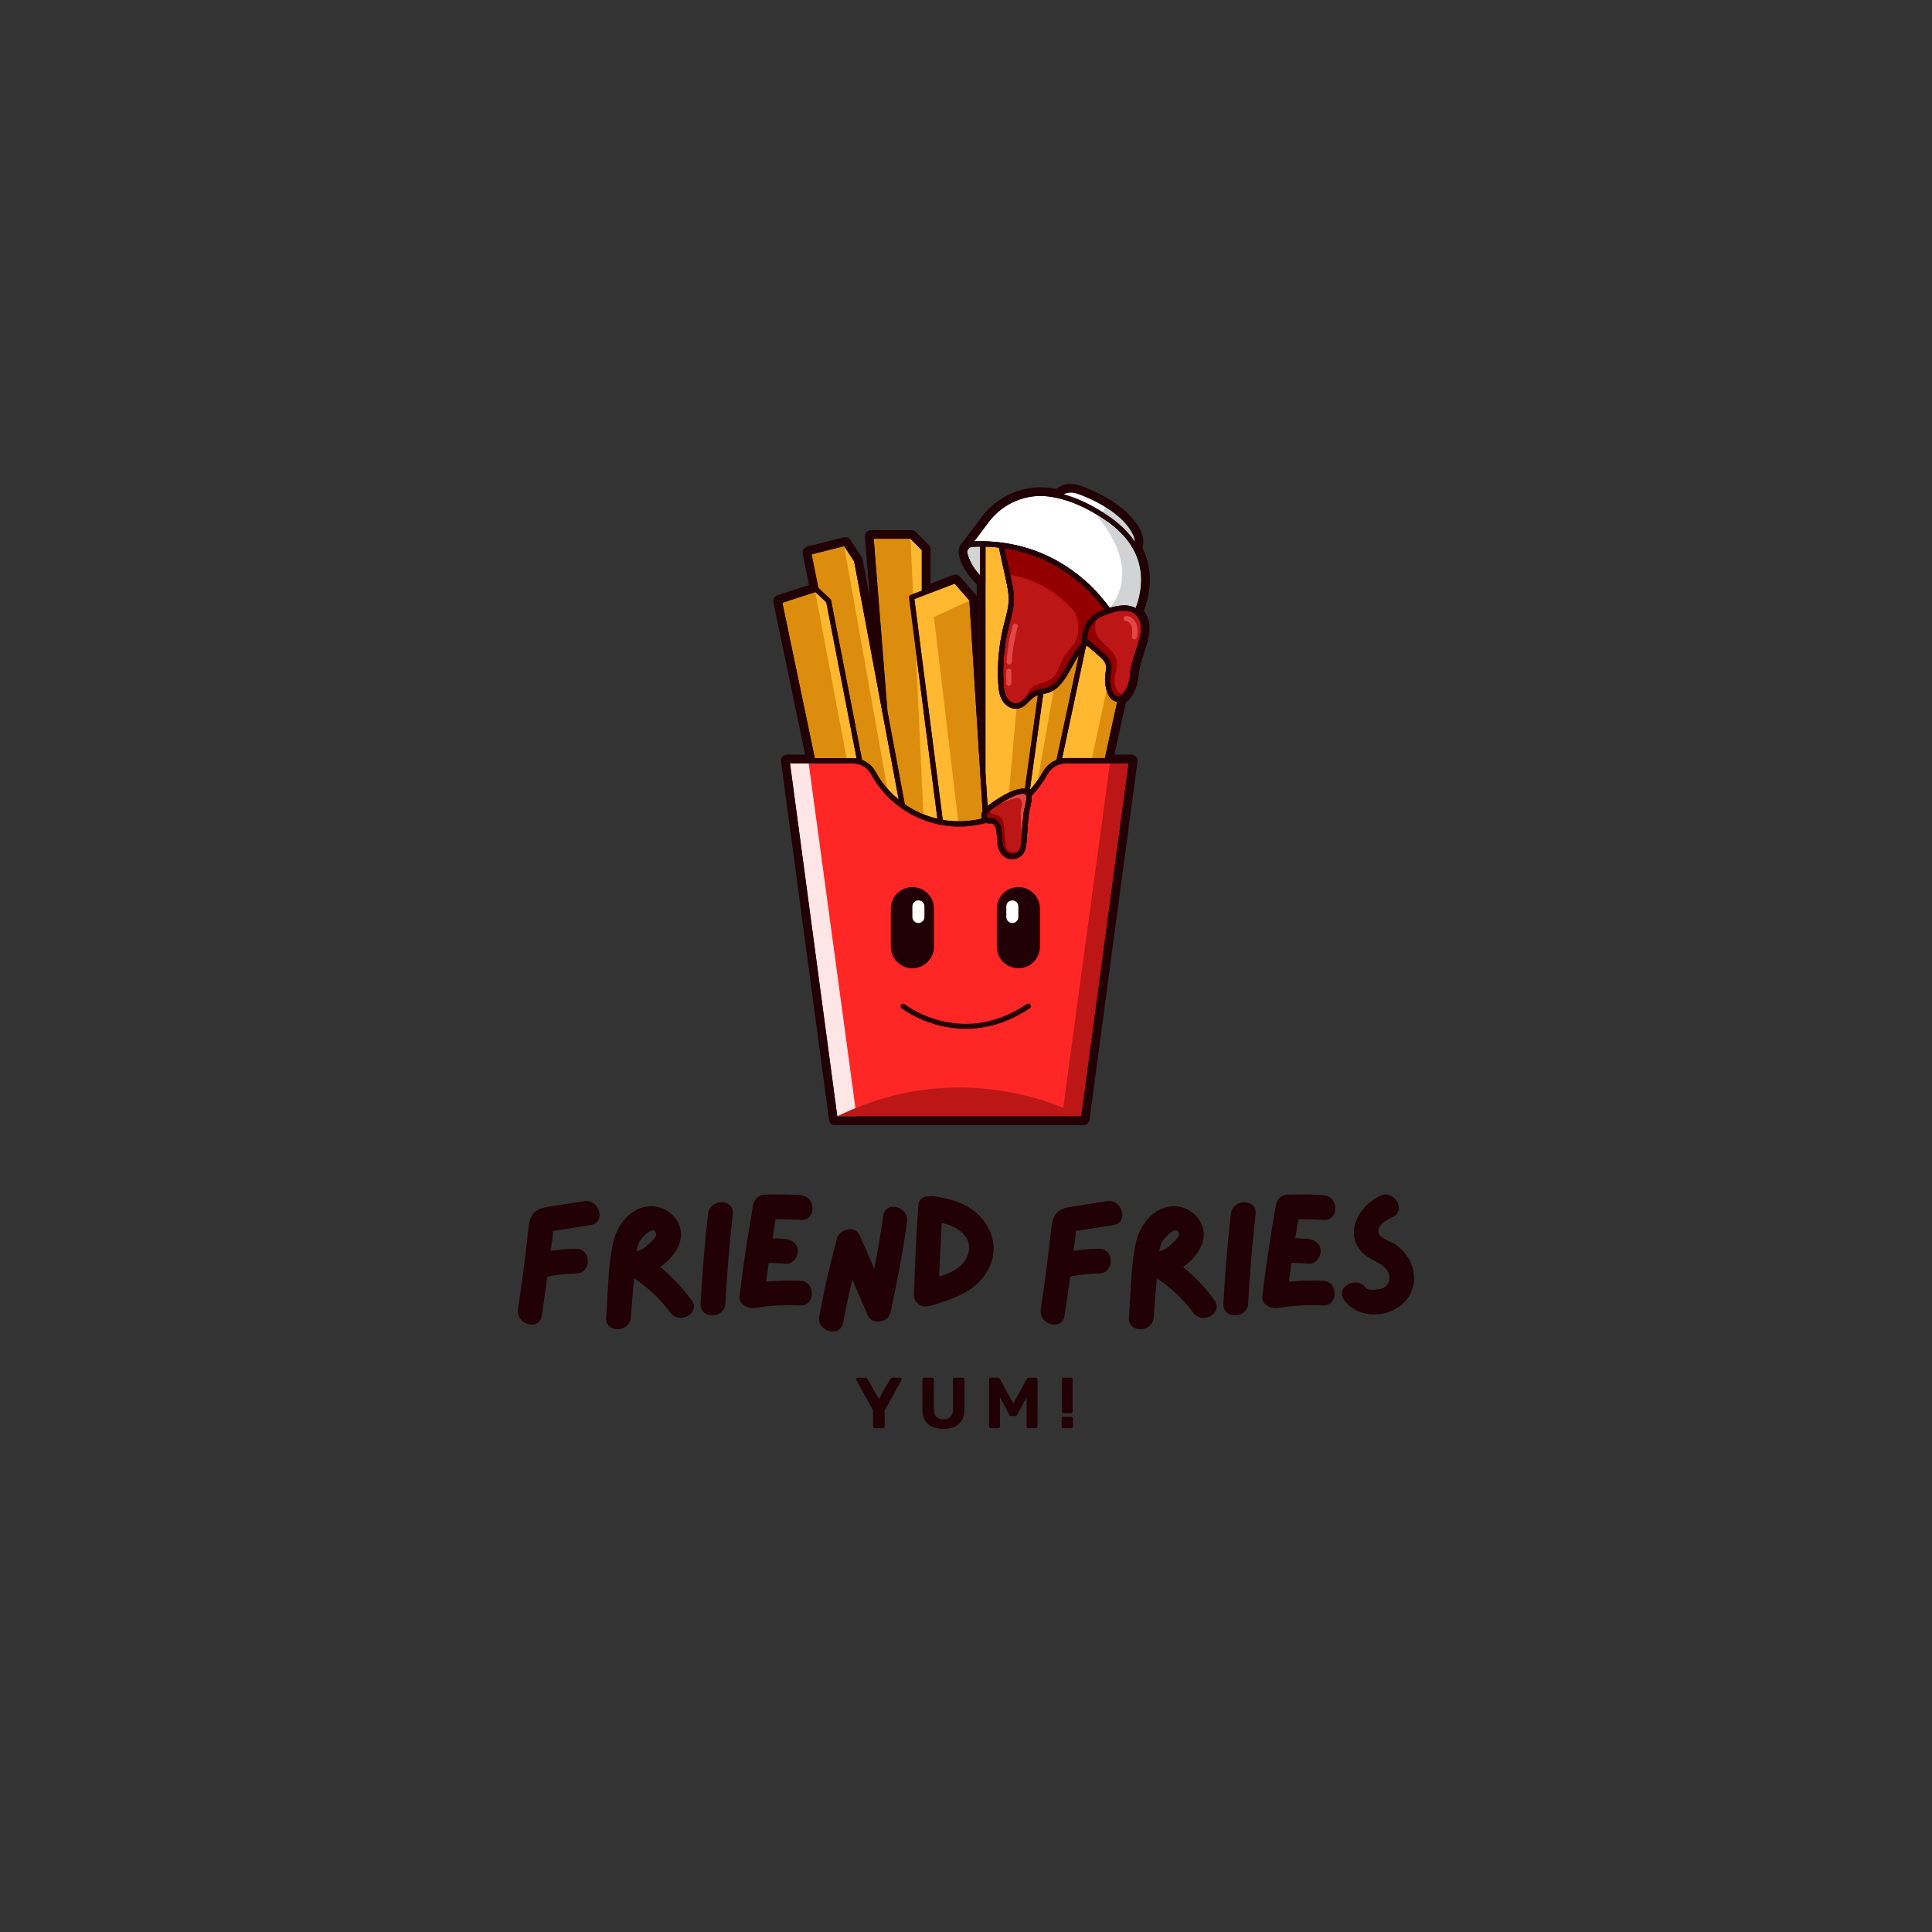 <svg xmlns="http://www.w3.org/2000/svg" width="375" viewBox="0 0 375 375" height="375" version="1.0"><rect x="0" y="0" width="375" height="375" fill="#333333" stroke="none"/><defs><clipPath id="a"><path d="M 150 93.875 L 224 93.875 L 224 218.375 L 150 218.375 Z M 150 93.875"/></clipPath></defs><g clip-path="url(#a)"><path fill="#210006" d="M 221.734 106.328 C 222.039 105.258 221.953 104.215 221.488 103.203 C 219.059 97.789 211.305 94.832 209.777 94.297 C 209.145 94.062 208.492 93.945 207.816 93.938 C 206.77 93.922 205.844 94.25 205.031 94.91 C 204.562 94.82 204.105 94.746 203.668 94.688 C 203.102 94.617 202.531 94.582 201.961 94.578 C 200.891 94.586 199.832 94.715 198.789 94.957 C 197.746 95.199 196.742 95.555 195.781 96.02 C 194.816 96.488 193.914 97.055 193.078 97.723 C 192.242 98.387 191.488 99.137 190.82 99.973 L 186.867 105.234 C 186.551 105.547 186.324 105.918 186.188 106.34 C 186.055 106.766 186.027 107.199 186.109 107.637 C 186.445 109.492 187.801 111.738 189.59 113.422 L 189.59 115.66 L 189.543 115.605 L 186.344 111.922 C 186.18 111.734 185.98 111.613 185.738 111.551 C 185.5 111.492 185.262 111.508 185.031 111.594 L 180.605 113.293 L 180.605 106.594 C 180.605 106.273 180.492 106 180.266 105.773 L 177.781 103.25 C 177.551 103.02 177.27 102.902 176.941 102.898 L 169.055 102.898 C 168.891 102.898 168.734 102.934 168.582 102.996 C 168.434 103.062 168.301 103.156 168.191 103.277 C 168.078 103.398 167.996 103.535 167.941 103.691 C 167.887 103.848 167.867 104.008 167.879 104.168 L 168.82 115.98 L 167.434 108.566 C 167.402 108.418 167.348 108.277 167.262 108.145 L 165.062 104.789 C 164.828 104.434 164.5 104.254 164.074 104.258 C 163.977 104.258 163.879 104.27 163.785 104.293 L 156.668 106.098 C 156.523 106.137 156.387 106.199 156.266 106.289 C 156.145 106.375 156.043 106.484 155.961 106.613 C 155.883 106.738 155.828 106.879 155.801 107.027 C 155.773 107.176 155.773 107.324 155.805 107.469 L 157.02 113.547 L 150.902 115.547 C 150.617 115.641 150.398 115.816 150.246 116.074 C 150.098 116.336 150.051 116.613 150.113 116.906 L 156.277 146.473 L 152.77 146.473 C 152.602 146.473 152.438 146.508 152.285 146.578 C 152.129 146.648 151.996 146.75 151.883 146.875 C 151.773 147.004 151.691 147.148 151.641 147.312 C 151.594 147.473 151.578 147.637 151.602 147.805 L 160.91 217.336 C 160.945 217.629 161.074 217.875 161.297 218.07 C 161.52 218.266 161.781 218.363 162.074 218.367 L 210.305 218.367 C 210.602 218.363 210.859 218.266 211.082 218.07 C 211.305 217.875 211.438 217.629 211.473 217.336 L 220.789 147.805 C 220.812 147.637 220.797 147.473 220.75 147.309 C 220.699 147.148 220.617 147.004 220.508 146.875 C 220.395 146.746 220.262 146.648 220.105 146.578 C 219.953 146.508 219.789 146.473 219.621 146.473 L 216.316 146.473 L 218.535 136.32 C 219.879 135.395 220.836 133.352 221.012 131.004 C 221.113 129.598 221.602 128.137 222.074 126.723 C 222.957 124.082 223.957 121.094 222.027 118.57 C 223.035 115.934 224.16 111.18 221.734 106.328 Z M 221.734 106.328"/></g><path fill="#DD8D0E" d="M 165.438 147.148 C 165.711 147.148 165.984 147.168 166.254 147.211 L 160.375 116.922 L 158.254 114.914 L 151.855 117 L 158.148 147.148 Z M 165.438 147.148"/><path fill="#FFB830" d="M 161.305 116.41 L 167.34 147.516 C 168.504 147.969 169.383 148.738 169.98 149.832 C 171.125 151.902 172.609 153.691 174.434 155.195 L 165.797 108.98 L 163.852 106.012 L 157.551 107.609 L 158.848 114.086 Z M 161.305 116.41"/><path fill="#FF2626" d="M 206.945 148.156 C 206.188 148.156 205.477 148.352 204.82 148.738 C 204.168 149.125 203.656 149.652 203.289 150.32 C 202.453 151.84 201.434 153.227 200.227 154.477 C 200.227 154.535 200.227 154.594 200.227 154.652 C 200.227 154.711 200.227 154.738 200.227 154.781 C 200.227 154.828 200.227 154.914 200.227 154.988 L 200.227 155.121 L 200.207 155.328 L 200.188 155.48 C 200.188 155.543 200.172 155.605 200.16 155.668 C 200.152 155.73 200.141 155.785 200.133 155.84 L 200.102 156.016 C 200.09 156.082 200.078 156.148 200.062 156.223 L 200.031 156.371 C 200.012 156.453 199.996 156.535 199.977 156.617 C 199.977 156.648 199.965 156.68 199.953 156.715 C 199.93 156.828 199.902 156.938 199.879 157.047 C 199.797 157.398 199.719 157.73 199.695 157.922 C 199.59 158.859 199.512 159.816 199.441 160.758 C 199.422 161.07 199.398 161.375 199.379 161.695 C 199.34 162.215 199.305 162.727 199.262 163.254 C 199.195 164.18 199.082 165.074 198.52 165.797 C 198.461 165.871 198.398 165.938 198.332 166.004 C 198.312 166.027 198.289 166.043 198.266 166.066 C 198.246 166.086 198.176 166.148 198.125 166.188 L 198.043 166.254 C 197.996 166.289 197.949 166.32 197.898 166.352 L 197.809 166.406 L 197.652 166.488 C 197.621 166.504 197.594 166.52 197.562 166.531 C 197.492 166.562 197.422 166.59 197.355 166.617 L 197.309 166.633 C 197.223 166.66 197.137 166.684 197.047 166.703 L 196.945 166.723 L 196.773 166.75 L 196.66 166.75 C 196.605 166.75 196.551 166.75 196.496 166.75 L 196.395 166.75 C 196.277 166.75 196.164 166.742 196.051 166.727 L 195.992 166.715 C 195.887 166.699 195.785 166.676 195.688 166.645 L 195.625 166.629 C 195.516 166.594 195.406 166.551 195.301 166.5 L 195.234 166.465 C 195.125 166.41 195.023 166.348 194.926 166.277 C 194.215 165.762 193.758 164.871 193.598 163.707 C 193.543 163.293 193.523 162.883 193.504 162.492 C 193.492 162.047 193.453 161.605 193.391 161.164 C 193.289 160.594 192.977 159.891 192.449 159.805 C 192.34 159.797 192.23 159.797 192.121 159.805 L 191.754 159.805 L 191.664 159.797 L 191.547 159.773 L 191.457 159.75 L 191.391 159.738 L 191.223 159.781 L 190.906 159.875 L 190.906 159.832 C 188.422 160.449 185.91 160.574 183.371 160.207 C 180.836 159.836 178.465 159 176.258 157.695 C 175.773 157.41 175.312 157.109 174.887 156.805 C 172.461 155.082 170.531 152.918 169.094 150.32 C 168.57 149.355 167.785 148.703 166.742 148.367 C 166.316 148.227 165.883 148.16 165.438 148.16 L 153.34 148.16 L 162.52 216.668 L 209.863 216.668 L 219.043 148.156 Z M 206.945 148.156"/><path fill="#BD1616" d="M 210.02 124.207 L 210.031 123.734 C 210.047 123.223 210.133 122.719 210.285 122.227 C 210.441 121.738 210.656 121.273 210.938 120.844 C 211.215 120.41 211.551 120.023 211.934 119.684 C 212.32 119.34 212.746 119.059 213.207 118.832 L 213.512 118.699 C 213.789 118.574 214.062 118.461 214.336 118.359 L 214.387 118.34 C 214.367 118.32 214.355 118.297 214.34 118.273 C 214.148 118.023 213.957 117.773 213.758 117.527 C 211.387 114.5 208.543 112.008 205.223 110.055 C 204.059 109.371 202.852 108.777 201.602 108.273 C 201.324 108.16 201.039 108.051 200.758 107.945 L 200.477 107.844 C 200.285 107.773 200.094 107.707 199.902 107.637 C 199.789 107.598 199.676 107.562 199.562 107.527 C 199.387 107.469 199.211 107.414 199.035 107.363 L 198.668 107.254 C 198.5 107.203 198.328 107.156 198.156 107.109 L 197.777 107.012 L 197.27 106.887 L 196.883 106.797 L 196.367 106.688 L 195.988 106.613 L 195.453 106.5 L 195.082 106.434 L 194.961 106.418 L 195.914 110.789 L 196.238 112.293 C 196.531 113.617 196.832 114.992 196.805 116.41 C 196.781 117.887 196.395 119.316 196.039 120.703 C 195.957 121.012 195.879 121.32 195.801 121.629 C 194.902 125.234 194.562 128.895 194.781 132.605 C 194.828 133.504 194.926 134.535 195.398 135.359 C 195.777 136.016 196.566 136.66 197.414 136.523 C 198.031 136.418 198.547 135.902 199.082 135.383 C 199.523 134.898 200.027 134.492 200.598 134.172 C 200.73 134.102 200.867 134.043 201.008 133.996 C 201.312 133.895 201.621 133.816 201.934 133.758 L 202.637 133.613 L 202.637 133.625 C 202.82 133.59 203 133.543 203.18 133.484 C 205.035 132.867 206.098 130.918 207.23 128.852 C 207.992 127.465 208.777 126.031 209.848 124.977 Z M 210.02 124.207"/><path fill="#FFB830" d="M 175.641 156.105 C 176 156.355 176.375 156.602 176.773 156.836 C 178.391 157.793 180.117 158.488 181.945 158.914 L 176.387 115.617 L 178.922 114.652 L 178.922 106.801 L 176.73 104.582 L 169.602 104.582 L 172.266 138.059 Z M 175.641 156.105"/><path fill="#D1D3D4" d="M 189.633 106.086 C 189.324 106.086 189.016 106.105 188.715 106.129 C 188.66 106.133 188.605 106.141 188.555 106.152 L 188.5 106.168 C 188.465 106.176 188.43 106.188 188.398 106.199 L 188.336 106.23 C 188.305 106.242 188.277 106.258 188.254 106.273 C 188.23 106.285 188.211 106.301 188.191 106.316 L 188.117 106.367 L 188.094 106.391 C 187.805 106.645 187.695 106.957 187.766 107.336 C 187.973 108.457 188.824 110.195 190.266 111.723 L 190.266 106.086 Z M 189.633 106.086"/><path fill="#DD8D0E" d="M 182.992 159.125 C 185.539 159.57 188.062 159.488 190.574 158.875 C 190.438 158.5 190.438 158.121 190.574 157.742 C 190.617 157.637 190.664 157.531 190.723 157.434 L 190.254 149.996 L 188.152 116.586 L 185.305 113.293 L 177.492 116.281 Z M 182.992 159.125"/><path fill="#FFB830" d="M 181.281 119.766 L 178.082 116.059 L 177.492 116.281 L 182.992 159.129 C 183.984 159.301 184.984 159.391 185.988 159.398 Z M 181.281 119.766"/><path fill="#FFB830" d="M 203.504 134.457 C 203.172 134.559 202.832 134.641 202.492 134.699 L 199.891 153.352 C 200.867 152.277 201.703 151.105 202.402 149.832 C 202.859 149.004 203.492 148.352 204.309 147.871 C 204.547 147.73 204.793 147.613 205.051 147.516 L 209.383 127.191 C 208.934 127.875 208.523 128.617 208.121 129.352 C 206.945 131.496 205.727 133.719 203.504 134.457 Z M 203.504 134.457"/><path fill="#FFF" d="M 214.945 101.23 C 211.027 98.469 207.16 96.82 203.453 96.355 C 199.219 95.82 194.887 97.602 192.152 101.012 L 189.082 105.094 C 189.223 105.094 189.367 105.094 189.512 105.082 L 189.801 105.082 C 189.957 105.082 190.109 105.082 190.27 105.082 L 191.277 105.082 C 192.066 105.102 192.867 105.156 193.668 105.242 L 193.668 105.227 L 194.379 105.324 L 194.73 105.367 C 196.574 105.629 198.379 106.051 200.145 106.637 C 200.762 106.844 201.383 107.074 201.988 107.316 C 203.281 107.848 204.531 108.465 205.734 109.172 C 209.16 111.191 212.102 113.762 214.551 116.891 C 214.805 117.203 215.055 117.531 215.297 117.863 L 215.391 117.984 L 215.441 117.973 C 215.664 117.906 215.887 117.844 216.098 117.793 L 216.23 117.762 C 216.438 117.715 216.629 117.672 216.816 117.641 L 216.883 117.625 C 217.09 117.59 217.285 117.566 217.48 117.547 L 217.609 117.535 C 217.801 117.523 217.988 117.512 218.168 117.512 L 218.219 117.512 C 218.402 117.512 218.582 117.523 218.754 117.539 L 218.84 117.539 C 219.008 117.559 219.18 117.59 219.344 117.625 L 219.445 117.652 C 219.605 117.688 219.762 117.738 219.914 117.797 L 219.969 117.816 C 220.109 117.879 220.246 117.945 220.379 118.023 C 220.395 118.031 220.406 118.035 220.418 118.043 C 221.773 114.57 223.301 107.117 214.945 101.23 Z M 214.945 101.23"/><path fill="#BD1616" d="M 220.32 119.203 L 220.266 119.156 C 220.219 119.121 220.176 119.086 220.125 119.051 C 220.078 119.02 220.047 118.996 220.004 118.973 C 219.965 118.945 219.918 118.918 219.875 118.895 C 219.832 118.871 219.789 118.852 219.746 118.828 C 219.699 118.809 219.656 118.789 219.605 118.766 L 219.473 118.715 L 219.32 118.672 C 219.273 118.656 219.227 118.641 219.18 118.633 L 219.027 118.598 C 218.977 118.59 218.93 118.578 218.875 118.57 L 218.723 118.551 L 218.566 118.535 L 218.406 118.535 C 218.352 118.535 218.297 118.535 218.246 118.535 L 217.758 118.535 L 217.59 118.551 L 217.43 118.566 L 217.258 118.586 L 217.102 118.609 L 216.938 118.648 L 216.781 118.68 L 216.609 118.715 L 216.453 118.75 L 216.285 118.789 L 216.133 118.828 L 215.969 118.871 L 215.801 118.922 L 215.66 118.965 L 215.367 119.059 C 214.996 119.18 214.613 119.324 214.227 119.484 L 214.098 119.523 L 213.871 119.641 C 213.465 119.816 213.09 120.043 212.75 120.324 C 212.406 120.602 212.109 120.926 211.859 121.289 C 211.613 121.656 211.418 122.047 211.281 122.469 C 211.145 122.887 211.066 123.316 211.055 123.758 L 211.055 124.043 L 211.086 124.07 C 211.219 124.184 211.355 124.305 211.5 124.426 L 211.598 124.508 C 211.738 124.625 211.883 124.746 212.031 124.867 C 212.711 125.434 213.477 126.074 214.32 126.852 C 215.961 128.359 215.812 129.398 215.641 130.602 C 215.434 131.672 215.484 132.727 215.793 133.77 C 216 134.477 216.301 134.953 216.648 135.121 C 216.871 135.223 217.09 135.219 217.309 135.105 C 218.195 134.73 219.164 133.164 219.336 130.891 C 219.457 129.277 219.977 127.715 220.484 126.207 C 221.355 123.598 222.109 121.348 220.625 119.512 C 220.535 119.398 220.434 119.293 220.32 119.203 Z M 220.32 119.203"/><path fill="#FFB830" d="M 216.523 136.141 L 216.484 136.125 C 216.383 136.102 216.289 136.066 216.195 136.023 C 215.762 135.816 215.164 135.305 214.801 134.039 C 214.453 132.855 214.395 131.66 214.617 130.449 C 214.773 129.34 214.863 128.73 213.613 127.578 C 212.789 126.82 212.031 126.191 211.363 125.633 C 211.234 125.527 211.113 125.426 210.988 125.32 C 210.914 125.383 210.84 125.449 210.766 125.512 L 206.148 147.211 C 206.227 147.195 206.305 147.191 206.383 147.18 L 206.539 147.164 C 206.676 147.152 206.812 147.148 206.949 147.148 L 214.445 147.148 L 216.84 136.184 L 216.812 136.184 C 216.715 136.18 216.621 136.164 216.523 136.141 Z M 216.523 136.141"/><path fill="#FFB830" d="M 193.895 106.277 L 193.727 106.258 C 193.383 106.219 193.039 106.188 192.695 106.16 L 192.547 106.145 C 192.164 106.121 191.781 106.102 191.402 106.09 L 191.277 106.09 L 191.277 149.965 L 191.691 156.441 C 191.703 156.434 191.715 156.422 191.73 156.414 L 191.953 156.242 L 191.965 156.234 L 192.098 156.137 L 192.109 156.137 L 192.258 156.027 L 192.281 156.012 L 192.441 155.898 L 192.461 155.883 L 192.648 155.75 C 192.926 155.555 193.246 155.336 193.594 155.113 C 193.676 155.059 193.762 155.004 193.852 154.953 L 193.879 154.93 L 194.113 154.789 L 194.164 154.758 L 194.387 154.625 L 194.445 154.59 L 194.672 154.461 L 194.73 154.426 L 194.969 154.293 L 195.016 154.266 C 195.113 154.215 195.207 154.164 195.301 154.113 C 195.508 154.008 195.715 153.906 195.906 153.816 L 195.926 153.816 C 196.016 153.773 196.105 153.73 196.195 153.691 L 196.258 153.664 L 196.484 153.57 L 196.566 153.539 L 196.773 153.457 L 196.863 153.426 L 197.066 153.359 L 197.156 153.328 L 197.363 153.273 L 197.449 153.246 C 197.516 153.227 197.586 153.211 197.652 153.199 L 197.719 153.18 C 197.805 153.164 197.891 153.145 197.969 153.133 L 197.988 153.133 C 198.078 153.121 198.164 153.109 198.254 153.102 L 198.281 153.102 L 198.5 153.09 L 198.574 153.09 C 198.629 153.09 198.684 153.09 198.734 153.09 L 198.82 153.09 L 198.914 153.098 L 201.449 134.945 L 201.359 134.973 C 201.254 135.008 201.152 135.047 201.055 135.098 C 200.586 135.375 200.168 135.719 199.805 136.125 C 199.184 136.746 198.535 137.391 197.586 137.547 C 197.469 137.566 197.355 137.574 197.238 137.578 L 197.188 137.578 C 197.078 137.574 196.969 137.566 196.859 137.551 L 196.789 137.539 C 196.68 137.523 196.574 137.5 196.469 137.469 L 196.395 137.441 C 196.289 137.41 196.184 137.371 196.078 137.324 L 196.027 137.297 C 195.93 137.25 195.832 137.199 195.738 137.141 L 195.691 137.113 C 195.594 137.051 195.496 136.98 195.402 136.906 L 195.344 136.859 C 195.254 136.785 195.164 136.703 195.078 136.617 L 195.027 136.562 C 194.941 136.473 194.863 136.375 194.785 136.277 C 194.773 136.262 194.762 136.246 194.754 136.23 C 194.672 136.121 194.598 136.008 194.531 135.891 C 193.949 134.879 193.84 133.711 193.781 132.695 C 193.559 128.883 193.906 125.125 194.828 121.418 C 194.906 121.105 194.992 120.801 195.074 120.48 C 195.422 119.152 195.781 117.781 195.805 116.426 C 195.828 115.117 195.539 113.801 195.262 112.531 L 194.934 111.027 C 194.586 109.438 194.238 107.855 193.895 106.277 Z M 193.895 106.277"/><path fill="#BD1616" d="M 199.039 154.191 C 198.059 153.508 194.461 155.59 192.336 157.215 C 192.078 157.395 191.855 157.609 191.66 157.852 C 191.605 157.926 191.562 158.008 191.531 158.094 C 191.434 158.32 191.469 158.527 191.629 158.711 L 191.648 158.73 L 191.684 158.75 C 191.82 158.785 191.957 158.797 192.098 158.785 L 192.359 158.785 C 192.438 158.785 192.52 158.785 192.602 158.805 C 193.66 158.977 194.215 160.039 194.379 160.988 C 194.453 161.465 194.496 161.945 194.512 162.43 C 194.527 162.82 194.547 163.191 194.598 163.559 C 194.68 164.176 194.906 165 195.52 165.449 C 195.688 165.566 195.875 165.645 196.074 165.691 C 196.273 165.738 196.477 165.75 196.68 165.719 C 196.883 165.691 197.074 165.629 197.254 165.527 C 197.434 165.426 197.586 165.297 197.719 165.141 C 198.109 164.637 198.191 163.938 198.254 163.141 C 198.293 162.621 198.332 162.109 198.367 161.586 C 198.453 160.336 198.547 159.043 198.691 157.773 C 198.703 157.648 198.73 157.5 198.766 157.332 C 198.801 157.164 198.844 156.977 198.891 156.777 C 199.074 156.004 199.32 154.941 199.191 154.418 C 199.184 154.375 199.172 154.336 199.148 154.297 C 199.117 154.254 199.082 154.219 199.039 154.191 Z M 199.039 154.191"/><path fill="#FFE6E6" d="M 156.961 148.156 L 166.254 216.676 L 162.52 216.676 L 153.34 148.156 Z M 156.961 148.156"/><path fill="#BD1616" d="M 215.438 148.156 L 206.148 216.676 L 209.883 216.676 L 219.059 148.156 Z M 215.438 148.156"/><path fill="#BD1616" d="M 209.883 216.668 C 209.883 216.668 188.129 204.105 162.52 216.668 Z M 209.883 216.668"/><path fill="#FFB830" d="M 166.254 147.211 L 160.375 116.922 L 158.254 114.914 L 164.324 147.148 L 165.438 147.148 C 165.711 147.148 165.984 147.168 166.254 147.211 Z M 166.254 147.211"/><path fill="#DD8D0E" d="M 158.848 114.086 L 161.305 116.41 L 167.34 147.516 C 168.504 147.969 169.383 148.738 169.98 149.832 C 170.617 150.98 171.367 152.051 172.234 153.035 L 163.852 106.012 L 157.551 107.609 Z M 158.848 114.086"/><path fill="#DD8D0E" d="M 172.266 138.059 L 175.641 156.105 C 176 156.355 176.375 156.602 176.773 156.836 C 177.562 157.305 178.383 157.707 179.23 158.055 L 177.738 126.137 L 176.672 115.875 L 177.23 115.301 L 176.73 104.59 L 169.602 104.59 Z M 172.266 138.059"/><path fill="#FFB830" d="M 177.492 116.277 L 181.281 119.766 L 188.16 116.578 L 185.305 113.289 Z M 177.492 116.277"/><path fill="#DD8D0E" d="M 201.051 135.086 C 200.578 135.367 200.16 135.707 199.797 136.117 C 199.18 136.734 198.527 137.379 197.578 137.535 C 197.488 137.551 197.398 137.559 197.305 137.559 L 195.828 153.848 L 195.914 153.809 L 195.934 153.809 C 196.023 153.766 196.113 153.723 196.203 153.684 L 196.27 153.656 L 196.492 153.562 L 196.574 153.527 L 196.781 153.449 L 196.871 153.418 L 197.078 153.352 L 197.164 153.32 L 197.371 153.262 L 197.457 153.238 C 197.523 153.219 197.594 153.203 197.664 153.188 L 197.73 153.172 C 197.812 153.152 197.898 153.137 197.977 153.125 L 197.996 153.125 C 198.086 153.113 198.176 153.102 198.262 153.094 L 198.289 153.094 L 198.508 153.078 L 198.582 153.078 C 198.637 153.078 198.691 153.078 198.742 153.078 L 198.832 153.078 L 198.922 153.09 L 201.457 134.938 L 201.367 134.965 C 201.258 134.996 201.152 135.039 201.051 135.086 Z M 201.051 135.086"/><path fill="#DD8D0E" d="M 209.383 127.191 C 208.934 127.875 208.523 128.617 208.121 129.352 C 207.133 131.152 206.117 132.996 204.508 133.984 L 201.441 151.391 C 201.789 150.891 202.109 150.371 202.402 149.84 C 202.859 149.012 203.492 148.355 204.309 147.875 C 204.547 147.738 204.793 147.617 205.051 147.523 Z M 209.383 127.191"/><path fill="#DD8D0E" d="M 214.441 147.148 L 216.836 136.184 L 216.809 136.184 C 216.715 136.18 216.621 136.164 216.527 136.145 L 216.488 136.129 C 216.391 136.105 216.293 136.07 216.199 136.027 C 215.766 135.82 215.168 135.309 214.805 134.043 C 214.805 134.016 214.793 133.988 214.785 133.961 L 211.945 147.148 Z M 214.441 147.148"/><path fill="#231F20" d="M 220.895 106.656 L 220.004 106.188 C 220.332 105.414 220.312 104.652 219.953 103.895 C 217.801 99.105 210.629 96.379 209.223 95.879 C 206.922 95.07 205.871 96.434 205.828 96.496 L 205 95.906 C 205.062 95.82 206.512 93.867 209.551 94.938 C 211.035 95.457 218.559 98.324 220.875 103.488 C 221.109 103.992 221.227 104.52 221.23 105.07 C 221.234 105.625 221.125 106.152 220.895 106.656 Z M 220.895 106.656"/><path fill="#930000" d="M 213.762 117.512 C 211.387 114.484 208.543 111.992 205.227 110.035 C 204.062 109.355 202.855 108.762 201.605 108.254 C 201.324 108.141 201.043 108.031 200.758 107.926 L 200.48 107.828 C 200.285 107.758 200.098 107.688 199.902 107.621 C 199.793 107.582 199.676 107.547 199.562 107.508 C 199.387 107.453 199.215 107.395 199.035 107.344 L 198.672 107.238 C 198.5 107.188 198.332 107.141 198.16 107.094 L 197.781 106.996 L 197.27 106.871 L 196.887 106.781 L 196.371 106.672 L 195.988 106.594 L 195.453 106.5 L 195.082 106.434 L 194.961 106.418 L 195.914 110.789 L 196.078 111.555 C 202.027 112.582 207.477 116.301 210.52 121.508 L 210.535 121.535 C 211.102 120.312 211.988 119.406 213.199 118.816 L 213.5 118.68 C 213.777 118.559 214.051 118.445 214.324 118.344 L 214.375 118.324 C 214.359 118.301 214.344 118.281 214.328 118.258 C 214.148 118.004 213.957 117.758 213.762 117.512 Z M 213.762 117.512"/><path fill="#930000" d="M 210.352 117.074 C 209.539 116.457 208.277 116.41 207.289 116.664 C 209.188 118.957 210.105 122.414 208.504 124.926 C 207.988 125.734 207.254 126.387 206.723 127.191 C 205.719 128.715 205.434 130.797 203.938 131.828 C 202.719 132.676 200.93 132.629 199.973 133.77 C 199.625 134.18 199.438 134.707 199.148 135.16 C 198.645 135.895 197.957 136.355 197.086 136.543 C 197.195 136.551 197.309 136.547 197.418 136.527 C 198.039 136.422 198.555 135.91 199.09 135.387 C 199.527 134.902 200.035 134.5 200.602 134.176 C 200.734 134.109 200.875 134.051 201.016 134 C 201.316 133.898 201.625 133.82 201.941 133.766 L 202.641 133.621 L 202.641 133.633 C 202.824 133.594 203.008 133.547 203.188 133.492 C 205.043 132.871 206.102 130.926 207.234 128.859 C 208 127.473 208.785 126.035 209.852 124.98 L 210.02 124.188 L 210.035 123.719 C 210.059 122.867 210.27 122.059 210.664 121.301 C 211.055 120.543 211.59 119.91 212.273 119.395 C 211.742 118.535 211.16 117.688 210.352 117.074 Z M 210.352 117.074"/><path fill="#E24747" d="M 195.824 133.113 C 195.688 133.113 195.57 133.066 195.473 132.973 C 195.375 132.879 195.324 132.762 195.32 132.625 C 195.293 131.84 195.289 131.047 195.305 130.277 C 195.309 130.141 195.359 130.023 195.457 129.926 C 195.555 129.832 195.676 129.781 195.812 129.781 C 195.953 129.785 196.07 129.836 196.168 129.938 C 196.262 130.039 196.309 130.156 196.309 130.297 C 196.289 131.051 196.293 131.824 196.32 132.594 C 196.324 132.734 196.277 132.855 196.184 132.957 C 196.086 133.055 195.969 133.109 195.832 133.113 Z M 195.824 133.113"/><path fill="#E24747" d="M 195.891 128.98 L 195.859 128.98 C 195.719 128.973 195.605 128.914 195.512 128.809 C 195.418 128.703 195.379 128.582 195.387 128.445 C 195.531 126.055 195.922 123.703 196.562 121.395 C 196.602 121.262 196.68 121.164 196.801 121.098 C 196.926 121.031 197.051 121.016 197.184 121.055 C 197.316 121.094 197.418 121.172 197.484 121.293 C 197.555 121.414 197.57 121.539 197.531 121.672 C 196.914 123.91 196.535 126.191 196.395 128.508 C 196.387 128.641 196.332 128.754 196.238 128.844 C 196.141 128.934 196.023 128.98 195.891 128.98 Z M 195.891 128.98"/><path fill="#930000" d="M 197.414 165.434 C 197.332 165.414 197.246 165.406 197.164 165.41 C 196.832 165.426 196.508 165.395 196.184 165.32 C 195.848 165.242 195.59 165.055 195.41 164.762 C 195.305 164.535 195.246 164.297 195.238 164.047 L 194.859 160.359 C 194.805 159.797 194.73 159.195 194.355 158.77 C 194.02 158.43 193.613 158.219 193.141 158.137 C 192.844 158.066 192.523 158.012 192.316 157.789 C 192.203 157.668 192.156 157.52 192.172 157.355 C 191.984 157.5 191.816 157.664 191.672 157.852 C 191.621 157.926 191.578 158.008 191.547 158.094 C 191.449 158.32 191.484 158.527 191.645 158.711 L 191.664 158.73 L 191.699 158.75 C 191.836 158.785 191.973 158.797 192.113 158.785 L 192.375 158.785 C 192.453 158.785 192.535 158.785 192.617 158.805 C 193.676 158.977 194.23 160.039 194.395 160.988 C 194.469 161.465 194.512 161.945 194.523 162.43 C 194.543 162.82 194.562 163.191 194.609 163.559 C 194.695 164.176 194.922 165 195.535 165.449 C 195.82 165.641 196.133 165.734 196.477 165.73 C 196.82 165.727 197.133 165.629 197.414 165.434 Z M 197.414 165.434"/><path fill="#E24747" d="M 199.148 154.305 C 199.121 154.258 199.082 154.223 199.039 154.191 C 198.301 153.676 196.09 154.727 194.133 155.969 C 194.453 155.922 195.234 155.5 195.441 155.43 C 195.953 155.258 196.473 155.109 197 154.984 C 197.246 154.906 197.492 154.895 197.746 154.953 C 198.156 155.086 198.375 155.57 198.375 156.008 C 198.375 156.445 198.223 156.867 198.156 157.301 C 198.098 157.766 198.09 158.23 198.129 158.695 L 198.316 162.328 C 198.332 162.082 198.352 161.84 198.367 161.594 C 198.457 160.344 198.547 159.051 198.691 157.781 C 198.707 157.656 198.734 157.508 198.77 157.34 C 198.805 157.172 198.848 156.988 198.895 156.785 C 199.074 156.012 199.324 154.949 199.195 154.426 C 199.188 154.383 199.172 154.344 199.148 154.305 Z M 199.148 154.305"/><path fill="#E24747" d="M 220.188 124.094 C 220.156 124.094 220.129 124.094 220.102 124.094 C 219.961 124.07 219.855 124 219.773 123.887 C 219.691 123.773 219.664 123.648 219.688 123.508 C 219.883 122.391 219.773 121.535 219.379 121.039 C 219.18 120.781 218.918 120.625 218.602 120.57 C 218.453 120.566 218.332 120.516 218.234 120.406 C 218.133 120.301 218.09 120.176 218.098 120.031 C 218.109 119.887 218.172 119.766 218.281 119.676 C 218.395 119.582 218.523 119.547 218.668 119.562 C 219.289 119.637 219.793 119.918 220.172 120.414 C 220.758 121.156 220.93 122.27 220.684 123.688 C 220.66 123.805 220.602 123.902 220.508 123.98 C 220.414 124.055 220.309 124.094 220.188 124.094 Z M 220.188 124.094"/><path fill="#930000" d="M 217.293 135.098 C 217.469 135.02 217.625 134.914 217.77 134.785 C 217.07 134.426 216.637 133.863 216.477 133.094 C 216.332 132.359 216.336 131.621 216.496 130.891 C 216.66 129.977 216.91 129.035 216.715 128.133 C 216.266 126.074 213.801 125.117 212.902 123.219 C 212.684 122.742 212.57 122.242 212.566 121.715 C 212.562 121.191 212.664 120.691 212.875 120.211 C 212.32 120.633 211.879 121.152 211.559 121.773 C 211.234 122.391 211.066 123.051 211.043 123.75 L 211.043 124.031 L 211.074 124.059 C 211.207 124.176 211.348 124.293 211.488 124.414 L 211.586 124.496 C 211.727 124.617 211.871 124.734 212.02 124.859 C 212.699 125.422 213.465 126.062 214.309 126.84 C 215.949 128.352 215.801 129.391 215.629 130.59 C 215.426 131.66 215.477 132.715 215.781 133.762 C 215.988 134.465 216.289 134.945 216.641 135.113 C 216.859 135.211 217.078 135.203 217.293 135.098 Z M 217.293 135.098"/><path fill="#FFF" d="M 205.867 95.754 C 205.867 95.754 217.262 100.543 220.262 106.086 L 220.93 104.914 C 220.93 104.914 218.602 99.785 215.047 98.105 C 211.488 96.426 208.441 95.102 207.543 95.121 C 206.918 95.164 206.359 95.375 205.867 95.754 Z M 205.867 95.754"/><path fill="#D1D3D4" d="M 214.945 101.23 C 214.129 100.656 213.316 100.133 212.508 99.656 C 215.066 102.539 221.176 110.727 215.441 117.965 C 215.664 117.898 215.887 117.84 216.098 117.785 L 216.23 117.754 C 216.438 117.707 216.629 117.664 216.816 117.633 L 216.883 117.621 C 217.09 117.586 217.285 117.562 217.48 117.543 L 217.609 117.531 C 217.801 117.516 217.988 117.504 218.168 117.504 L 218.219 117.504 C 218.402 117.504 218.582 117.516 218.754 117.535 L 218.84 117.535 C 219.008 117.555 219.18 117.582 219.344 117.621 L 219.445 117.645 C 219.605 117.684 219.762 117.73 219.914 117.789 L 219.969 117.812 C 220.109 117.871 220.246 117.941 220.379 118.02 C 220.395 118.023 220.406 118.031 220.418 118.035 C 221.773 114.57 223.301 107.117 214.945 101.23 Z M 214.945 101.23"/><path fill="#D1D3D4" d="M 215.047 98.105 L 214.332 97.773 C 214.426 98.02 214.453 98.273 214.418 98.535 C 214.312 99.105 213.906 99.477 213.461 99.77 C 216.234 101.543 219 103.746 220.262 106.086 L 220.93 104.914 C 220.93 104.914 218.602 99.785 215.047 98.105 Z M 215.047 98.105"/><path fill="#210006" d="M 210.305 217.684 L 162.074 217.684 C 161.949 217.684 161.84 217.641 161.742 217.559 C 161.648 217.477 161.594 217.371 161.574 217.246 L 152.262 147.719 C 152.238 147.566 152.281 147.43 152.383 147.316 C 152.488 147.199 152.617 147.145 152.77 147.148 L 165.438 147.148 C 166.383 147.148 167.262 147.391 168.074 147.867 C 168.887 148.348 169.52 149 169.977 149.824 C 171.336 152.297 173.168 154.352 175.465 155.992 C 175.879 156.281 176.305 156.566 176.766 156.836 C 177.84 157.473 178.973 157.996 180.156 158.402 C 181.34 158.809 182.551 159.094 183.793 159.254 C 185.035 159.418 186.277 159.453 187.527 159.363 C 188.773 159.27 190.004 159.055 191.207 158.715 L 191.25 158.703 C 191.398 158.66 191.543 158.676 191.68 158.746 C 191.816 158.785 191.953 158.797 192.094 158.781 C 192.262 158.773 192.43 158.781 192.598 158.801 C 193.656 158.977 194.207 160.039 194.375 160.984 C 194.449 161.465 194.492 161.945 194.504 162.426 C 194.523 162.816 194.539 163.188 194.59 163.555 C 194.672 164.172 194.898 164.996 195.512 165.449 C 195.684 165.562 195.867 165.645 196.066 165.691 C 196.266 165.738 196.469 165.746 196.672 165.719 C 196.875 165.688 197.066 165.625 197.246 165.523 C 197.426 165.426 197.582 165.297 197.711 165.141 C 198.105 164.637 198.188 163.934 198.25 163.137 C 198.289 162.621 198.324 162.109 198.359 161.586 C 198.449 160.336 198.539 159.043 198.684 157.77 C 198.711 157.52 198.793 157.176 198.891 156.777 C 199.07 156.004 199.32 154.941 199.188 154.414 C 199.145 154.23 199.188 154.07 199.32 153.938 C 200.539 152.707 201.566 151.336 202.398 149.816 C 202.855 148.992 203.488 148.336 204.305 147.855 C 204.629 147.664 204.973 147.508 205.336 147.391 C 205.859 147.219 206.398 147.133 206.949 147.133 L 219.621 147.133 C 219.773 147.133 219.898 147.191 220 147.305 C 220.102 147.418 220.141 147.551 220.121 147.703 L 210.805 217.246 C 210.789 217.371 210.73 217.477 210.637 217.559 C 210.543 217.641 210.43 217.684 210.305 217.684 Z M 162.52 216.668 L 209.863 216.668 L 219.043 148.156 L 206.945 148.156 C 206.188 148.156 205.477 148.352 204.82 148.738 C 204.168 149.125 203.656 149.652 203.289 150.32 C 202.453 151.84 201.434 153.227 200.227 154.477 C 200.301 155.223 200.07 156.211 199.879 157.023 C 199.797 157.375 199.719 157.707 199.699 157.902 C 199.555 159.152 199.465 160.434 199.379 161.672 C 199.344 162.191 199.309 162.703 199.266 163.23 C 199.195 164.16 199.086 165.051 198.52 165.773 C 198.309 166.035 198.055 166.246 197.762 166.41 C 197.469 166.574 197.152 166.68 196.82 166.727 C 196.488 166.773 196.156 166.758 195.832 166.68 C 195.504 166.602 195.203 166.469 194.926 166.277 C 194.215 165.762 193.758 164.871 193.598 163.707 C 193.543 163.293 193.523 162.883 193.504 162.492 C 193.492 162.047 193.453 161.605 193.391 161.164 C 193.289 160.594 192.977 159.891 192.449 159.805 C 192.34 159.797 192.23 159.797 192.121 159.805 C 191.875 159.824 191.633 159.797 191.391 159.73 C 190.129 160.078 188.844 160.301 187.535 160.391 C 186.227 160.48 184.922 160.438 183.621 160.266 C 182.32 160.094 181.051 159.793 179.812 159.363 C 178.574 158.934 177.391 158.387 176.262 157.723 C 175.777 157.434 175.316 157.133 174.891 156.828 C 172.461 155.098 170.531 152.93 169.094 150.32 C 168.57 149.355 167.785 148.703 166.742 148.367 C 166.316 148.227 165.883 148.16 165.438 148.16 L 153.34 148.16 Z M 162.52 216.668"/><path fill="#210006" d="M 197.66 172.184 C 197.938 172.184 198.207 172.211 198.477 172.266 C 198.746 172.316 199.012 172.398 199.266 172.5 C 199.52 172.605 199.758 172.734 199.988 172.887 C 200.215 173.039 200.43 173.215 200.621 173.406 C 200.816 173.602 200.992 173.812 201.145 174.043 C 201.297 174.27 201.426 174.512 201.531 174.766 C 201.637 175.016 201.715 175.277 201.77 175.547 C 201.82 175.816 201.848 176.09 201.848 176.363 L 201.848 183.754 C 201.848 184.027 201.82 184.301 201.77 184.57 C 201.715 184.84 201.637 185.102 201.531 185.355 C 201.426 185.605 201.297 185.848 201.145 186.078 C 200.992 186.305 200.816 186.516 200.621 186.711 C 200.43 186.902 200.215 187.078 199.988 187.23 C 199.758 187.383 199.52 187.512 199.266 187.617 C 199.012 187.723 198.746 187.801 198.477 187.855 C 198.207 187.906 197.938 187.934 197.66 187.934 C 197.387 187.934 197.113 187.906 196.844 187.855 C 196.574 187.801 196.312 187.723 196.059 187.617 C 195.805 187.512 195.562 187.383 195.336 187.23 C 195.105 187.078 194.895 186.902 194.699 186.711 C 194.508 186.516 194.332 186.305 194.18 186.078 C 194.027 185.848 193.898 185.605 193.793 185.355 C 193.688 185.102 193.609 184.84 193.555 184.57 C 193.5 184.301 193.473 184.027 193.473 183.754 L 193.473 176.363 C 193.473 176.09 193.5 175.816 193.555 175.547 C 193.609 175.277 193.688 175.016 193.793 174.766 C 193.898 174.512 194.027 174.27 194.18 174.043 C 194.332 173.812 194.508 173.602 194.699 173.406 C 194.895 173.215 195.105 173.039 195.336 172.887 C 195.562 172.734 195.805 172.605 196.059 172.5 C 196.312 172.398 196.574 172.316 196.844 172.266 C 197.113 172.211 197.387 172.184 197.66 172.184 Z M 197.66 172.184"/><path fill="#FFF" d="M 196.492 174.766 C 196.648 174.766 196.797 174.797 196.941 174.855 C 197.082 174.914 197.211 174.996 197.32 175.105 C 197.43 175.215 197.512 175.344 197.57 175.484 C 197.629 175.629 197.66 175.777 197.66 175.93 L 197.66 177.992 C 197.66 178.145 197.629 178.293 197.57 178.438 C 197.512 178.578 197.43 178.707 197.32 178.816 C 197.211 178.922 197.082 179.008 196.941 179.066 C 196.797 179.125 196.648 179.156 196.492 179.156 C 196.34 179.156 196.191 179.125 196.047 179.066 C 195.902 179.008 195.777 178.922 195.668 178.816 C 195.559 178.707 195.477 178.578 195.414 178.438 C 195.355 178.293 195.328 178.145 195.328 177.992 L 195.328 175.93 C 195.328 175.777 195.355 175.629 195.414 175.484 C 195.477 175.344 195.559 175.215 195.668 175.105 C 195.777 174.996 195.902 174.914 196.047 174.855 C 196.191 174.797 196.34 174.766 196.492 174.766 Z M 196.492 174.766"/><path fill="#210006" d="M 177.094 187.934 C 176.816 187.934 176.547 187.906 176.277 187.855 C 176.008 187.801 175.746 187.723 175.492 187.617 C 175.238 187.512 174.996 187.383 174.766 187.23 C 174.539 187.078 174.328 186.902 174.133 186.711 C 173.938 186.516 173.766 186.305 173.613 186.078 C 173.457 185.848 173.328 185.605 173.227 185.355 C 173.121 185.102 173.039 184.84 172.988 184.57 C 172.934 184.301 172.906 184.027 172.906 183.754 L 172.906 176.363 C 172.906 176.09 172.934 175.816 172.988 175.547 C 173.039 175.277 173.121 175.016 173.227 174.766 C 173.328 174.512 173.457 174.27 173.613 174.043 C 173.766 173.812 173.938 173.602 174.133 173.406 C 174.328 173.215 174.539 173.039 174.766 172.887 C 174.996 172.734 175.238 172.605 175.492 172.5 C 175.746 172.398 176.008 172.316 176.277 172.266 C 176.547 172.211 176.816 172.184 177.094 172.184 C 177.367 172.184 177.641 172.211 177.91 172.266 C 178.18 172.316 178.441 172.398 178.695 172.5 C 178.949 172.605 179.191 172.734 179.418 172.887 C 179.648 173.039 179.859 173.215 180.055 173.406 C 180.25 173.602 180.422 173.812 180.574 174.043 C 180.727 174.27 180.855 174.512 180.961 174.766 C 181.066 175.016 181.145 175.277 181.199 175.547 C 181.254 175.816 181.281 176.09 181.281 176.363 L 181.281 183.754 C 181.281 184.027 181.254 184.301 181.199 184.57 C 181.145 184.84 181.066 185.102 180.961 185.355 C 180.855 185.605 180.727 185.848 180.574 186.078 C 180.422 186.305 180.25 186.516 180.055 186.711 C 179.859 186.902 179.648 187.078 179.418 187.23 C 179.191 187.383 178.949 187.512 178.695 187.617 C 178.441 187.723 178.18 187.801 177.91 187.855 C 177.641 187.906 177.367 187.934 177.094 187.934 Z M 177.094 187.934"/><path fill="#FFF" d="M 178.262 179.156 C 178.105 179.156 177.957 179.125 177.816 179.066 C 177.672 179.008 177.547 178.922 177.438 178.816 C 177.328 178.707 177.242 178.578 177.184 178.438 C 177.125 178.293 177.094 178.145 177.094 177.992 L 177.094 175.93 C 177.094 175.777 177.125 175.629 177.184 175.484 C 177.242 175.344 177.328 175.215 177.438 175.105 C 177.547 174.996 177.672 174.914 177.816 174.855 C 177.957 174.797 178.105 174.766 178.262 174.766 C 178.414 174.766 178.566 174.797 178.707 174.855 C 178.852 174.914 178.977 174.996 179.086 175.105 C 179.195 175.215 179.281 175.344 179.34 175.484 C 179.398 175.629 179.43 175.777 179.43 175.93 L 179.43 177.992 C 179.43 178.145 179.398 178.293 179.34 178.438 C 179.281 178.578 179.195 178.707 179.086 178.816 C 178.977 178.922 178.852 179.008 178.707 179.066 C 178.566 179.125 178.414 179.156 178.262 179.156 Z M 178.262 179.156"/><path fill="#210006" d="M 205.488 148.391 C 205.324 148.395 205.191 148.328 205.09 148.203 C 204.988 148.074 204.957 147.934 204.992 147.773 L 210.031 124.141 C 210.051 124.055 210.09 123.98 210.148 123.914 C 210.207 123.848 210.281 123.801 210.367 123.773 C 210.449 123.746 210.535 123.742 210.625 123.758 C 210.711 123.777 210.789 123.812 210.855 123.871 C 211.195 124.172 211.59 124.504 212.012 124.852 C 212.688 125.414 213.453 126.055 214.297 126.832 C 215.938 128.344 215.789 129.379 215.617 130.582 C 215.414 131.652 215.465 132.707 215.77 133.754 C 215.977 134.457 216.277 134.938 216.629 135.102 C 216.852 135.203 217.07 135.199 217.289 135.09 C 217.477 135.008 217.648 135.031 217.809 135.164 C 217.969 135.293 218.023 135.457 217.98 135.66 L 215.34 147.75 C 215.312 147.867 215.254 147.961 215.16 148.035 C 215.07 148.109 214.965 148.148 214.844 148.148 L 206.941 148.148 C 206.5 148.148 206.066 148.215 205.645 148.355 C 205.594 148.375 205.543 148.387 205.488 148.391 Z M 210.84 125.195 L 210.805 125.352 L 206.148 147.211 C 206.414 147.168 206.68 147.148 206.945 147.148 L 214.441 147.148 L 216.836 136.184 C 216.613 136.172 216.402 136.117 216.199 136.023 C 215.766 135.816 215.168 135.305 214.805 134.039 C 214.457 132.855 214.398 131.66 214.621 130.449 C 214.777 129.34 214.867 128.73 213.617 127.578 C 212.793 126.82 212.035 126.191 211.367 125.633 Z M 210.84 125.195"/><path fill="#210006" d="M 166.402 147.98 L 160.375 116.922 L 158.254 114.914 L 151.855 117 L 158.23 147.543 L 157.242 147.75 L 150.773 116.77 C 150.746 116.641 150.766 116.52 150.832 116.406 C 150.898 116.293 150.996 116.215 151.121 116.176 L 158.227 113.863 C 158.418 113.801 158.586 113.84 158.73 113.977 L 161.188 116.297 C 161.266 116.375 161.316 116.465 161.336 116.57 L 167.395 147.789 Z M 166.402 147.98"/><path fill="#210006" d="M 174.688 156.496 L 165.797 108.98 L 163.852 106.012 L 157.551 107.609 L 158.879 114.242 L 157.887 114.449 L 156.465 107.34 C 156.438 107.207 156.461 107.086 156.531 106.973 C 156.605 106.859 156.707 106.785 156.836 106.75 L 163.949 104.945 C 164.18 104.883 164.363 104.953 164.5 105.148 L 166.699 108.512 C 166.734 108.57 166.758 108.629 166.773 108.695 L 175.672 156.312 Z M 174.688 156.496"/><path fill="#210006" d="M 190.844 159.203 L 190.844 159.199 L 191.855 159.199 Z M 190.844 159.203"/><path fill="#210006" d="M 182.039 159.625 L 176.438 116.012 C 176.406 115.75 176.512 115.57 176.758 115.477 L 185.273 112.223 C 185.492 112.137 185.68 112.184 185.836 112.363 L 189.035 116.047 C 189.109 116.129 189.152 116.23 189.156 116.344 L 191.273 149.922 L 190.266 149.988 L 188.16 116.578 L 185.305 113.293 L 177.492 116.281 L 183.039 159.5 Z M 182.039 159.625"/><path fill="#210006" d="M 191.371 159.699 C 191.262 159.699 191.16 159.668 191.07 159.609 C 190.934 159.516 190.859 159.387 190.848 159.227 L 190.848 159.16 C 190.836 158.945 190.926 158.789 191.117 158.688 C 191.305 158.586 191.484 158.602 191.656 158.73 C 191.848 158.84 191.938 159.008 191.918 159.227 C 191.902 159.453 191.785 159.598 191.57 159.664 L 191.523 159.68 C 191.473 159.691 191.422 159.699 191.371 159.699 Z M 191.68 158.75 Z M 191.637 158.723 Z M 191.637 158.723"/><path fill="#210006" d="M 191.246 158.062 C 191.199 158.062 191.156 158.059 191.109 158.043 C 190.883 157.98 190.758 157.828 190.742 157.59 L 190.266 149.996 L 190.266 105.57 C 190.262 105.43 190.312 105.309 190.414 105.211 C 190.512 105.109 190.633 105.062 190.773 105.066 C 191.98 105.078 193.18 105.16 194.375 105.32 C 194.609 105.348 194.754 105.48 194.805 105.711 C 195.176 107.406 195.547 109.102 195.914 110.797 L 196.238 112.297 C 196.531 113.625 196.832 114.996 196.805 116.414 C 196.781 117.891 196.395 119.324 196.039 120.711 C 195.957 121.02 195.879 121.328 195.801 121.633 C 194.902 125.242 194.562 128.902 194.781 132.613 C 194.828 133.512 194.926 134.539 195.398 135.363 C 195.777 136.023 196.566 136.668 197.414 136.527 C 198.031 136.422 198.547 135.91 199.082 135.387 C 199.523 134.902 200.027 134.5 200.598 134.176 C 200.73 134.109 200.867 134.051 201.008 134 C 201.312 133.898 201.621 133.82 201.934 133.766 C 202.012 133.75 202.094 133.75 202.172 133.773 C 202.25 133.797 202.32 133.836 202.379 133.891 C 202.441 133.945 202.484 134.012 202.512 134.09 C 202.539 134.168 202.547 134.246 202.535 134.328 L 201.504 141.691 C 201.504 141.703 201.504 141.719 201.504 141.727 L 199.812 153.84 C 199.801 153.926 199.77 154.004 199.715 154.074 C 199.66 154.145 199.594 154.199 199.516 154.234 C 199.434 154.27 199.348 154.281 199.262 154.273 C 199.176 154.262 199.094 154.234 199.023 154.184 C 198.047 153.508 194.453 155.594 192.328 157.215 C 192.07 157.395 191.848 157.609 191.648 157.852 C 191.551 157.992 191.418 158.062 191.246 158.062 Z M 191.273 106.086 L 191.273 149.969 L 191.688 156.445 C 191.699 156.438 191.711 156.426 191.727 156.418 C 192.602 155.75 196.68 152.75 198.91 153.094 L 200.508 141.625 C 200.508 141.613 200.508 141.598 200.508 141.586 L 201.438 134.938 C 201.406 134.945 201.375 134.953 201.348 134.969 C 201.242 135 201.145 135.043 201.047 135.09 C 200.574 135.371 200.156 135.711 199.793 136.121 C 199.176 136.738 198.523 137.383 197.574 137.543 C 196.441 137.73 195.184 137.047 194.52 135.895 C 193.938 134.879 193.828 133.715 193.77 132.699 C 193.547 128.887 193.898 125.125 194.82 121.418 C 194.898 121.105 194.98 120.801 195.062 120.48 C 195.41 119.156 195.77 117.781 195.797 116.43 C 195.816 115.117 195.527 113.805 195.25 112.531 L 194.926 111.031 C 194.582 109.453 194.238 107.875 193.895 106.293 C 193.016 106.172 192.141 106.105 191.273 106.086 Z M 191.273 106.086"/><path fill="#210006" d="M 171.258 138.168 L 168.551 104.117 C 168.543 103.969 168.586 103.844 168.684 103.734 C 168.785 103.625 168.91 103.574 169.055 103.574 L 176.941 103.574 C 177.082 103.57 177.203 103.621 177.301 103.723 L 179.785 106.242 C 179.883 106.34 179.934 106.457 179.934 106.594 L 179.934 115 L 178.922 115 L 178.922 106.801 L 176.73 104.582 L 169.602 104.582 L 172.266 138.086 Z M 171.258 138.168"/><path fill="#210006" d="M 190.77 113.406 C 190.645 113.406 190.535 113.367 190.438 113.285 C 188.582 111.684 187.109 109.371 186.77 107.52 C 186.707 107.176 186.73 106.84 186.84 106.512 C 186.949 106.184 187.133 105.898 187.391 105.664 C 187.402 105.648 187.418 105.637 187.43 105.625 C 187.781 105.316 188.188 105.148 188.648 105.117 C 189.344 105.074 190.059 105.059 190.777 105.066 C 190.914 105.066 191.031 105.117 191.129 105.215 C 191.227 105.312 191.273 105.43 191.273 105.57 L 191.273 112.902 C 191.273 113.117 191.176 113.27 190.98 113.359 C 190.914 113.391 190.844 113.406 190.77 113.406 Z M 188.125 106.359 L 188.094 106.387 C 187.805 106.641 187.695 106.957 187.766 107.336 C 187.973 108.453 188.824 110.195 190.266 111.723 L 190.266 106.074 C 189.742 106.074 189.223 106.094 188.715 106.125 C 188.496 106.141 188.297 106.219 188.125 106.359 Z M 188.125 106.359"/><path fill="#210006" d="M 220.652 119.316 C 220.523 119.316 220.414 119.277 220.316 119.191 C 219.09 118.121 216.945 118.523 215.363 119.051 C 215.129 119.129 214.938 119.066 214.793 118.863 C 214.465 118.402 214.121 117.949 213.762 117.512 C 211.387 114.484 208.543 111.992 205.227 110.035 C 204.062 109.355 202.855 108.762 201.605 108.254 C 198.129 106.844 194.516 106.117 190.762 106.074 C 190.07 106.074 189.383 106.074 188.715 106.125 C 188.48 106.141 188.273 106.227 188.098 106.383 C 188 106.465 187.887 106.504 187.758 106.504 C 187.629 106.5 187.52 106.457 187.426 106.367 C 187.332 106.281 187.277 106.172 187.266 106.047 C 187.254 105.918 187.285 105.805 187.359 105.699 L 191.352 100.395 C 194.312 96.699 198.996 94.777 203.578 95.355 C 207.453 95.848 211.473 97.551 215.527 100.406 C 224.988 107.07 222.578 115.645 221.098 119.016 C 221.012 119.215 220.855 119.316 220.637 119.316 Z M 218.176 117.504 C 218.969 117.477 219.719 117.652 220.418 118.031 C 221.773 114.562 223.305 107.117 214.945 101.227 C 211.027 98.469 207.16 96.82 203.453 96.355 C 199.219 95.82 194.887 97.602 192.152 101.012 L 189.082 105.094 C 189.641 105.066 190.207 105.059 190.781 105.066 C 191.984 105.078 193.184 105.16 194.379 105.32 C 197 105.66 199.539 106.328 201.988 107.324 C 203.281 107.852 204.531 108.469 205.734 109.176 C 209.16 111.195 212.102 113.766 214.551 116.895 C 214.836 117.246 215.121 117.617 215.391 117.988 C 216.297 117.691 217.223 117.527 218.176 117.504 Z M 218.176 117.504"/><path fill="#210006" d="M 210.66 125.609 L 209.965 124.879 C 210.18 124.676 210.406 124.488 210.648 124.316 L 211.234 125.141 C 211.031 125.285 210.84 125.441 210.66 125.609 Z M 210.66 125.609"/><path fill="#210006" d="M 193.816 105.918 L 193.781 105.762 L 194.773 105.562 L 194.805 105.719 Z M 193.816 105.918"/><path fill="#210006" d="M 216.938 136.188 C 216.684 136.188 216.438 136.133 216.207 136.023 C 215.773 135.816 215.176 135.305 214.812 134.039 C 214.465 132.855 214.406 131.66 214.629 130.449 C 214.789 129.34 214.875 128.73 213.625 127.578 C 212.801 126.82 212.047 126.191 211.375 125.633 C 210.949 125.281 210.551 124.945 210.195 124.633 C 210.078 124.531 210.023 124.398 210.027 124.242 L 210.039 123.727 C 210.059 123.188 210.148 122.664 210.316 122.152 C 210.484 121.641 210.719 121.16 211.023 120.715 C 211.328 120.27 211.688 119.879 212.105 119.535 C 212.52 119.191 212.977 118.914 213.473 118.703 L 213.52 118.68 C 214.035 118.453 214.551 118.254 215.047 118.094 C 217.711 117.207 219.711 117.32 220.984 118.434 L 221.02 118.465 C 221.16 118.59 221.285 118.727 221.402 118.875 C 223.23 121.141 222.316 123.875 221.434 126.523 C 220.949 127.973 220.445 129.477 220.336 130.965 C 220.16 133.398 219.098 135.438 217.695 136.035 C 217.453 136.137 217.199 136.188 216.938 136.188 Z M 211.043 124.039 C 211.34 124.297 211.672 124.574 212.023 124.863 C 212.703 125.426 213.465 126.066 214.312 126.844 C 215.949 128.355 215.801 129.395 215.633 130.594 C 215.426 131.664 215.477 132.719 215.785 133.766 C 215.988 134.469 216.293 134.949 216.641 135.117 C 216.863 135.215 217.082 135.211 217.301 135.102 C 218.184 134.723 219.156 133.156 219.328 130.887 C 219.449 129.27 219.969 127.707 220.477 126.199 C 221.348 123.594 222.098 121.34 220.617 119.508 C 220.531 119.398 220.434 119.297 220.328 119.207 L 220.285 119.172 C 219.047 118.141 216.934 118.535 215.363 119.055 C 214.914 119.203 214.453 119.383 213.984 119.586 C 213.953 119.605 213.918 119.621 213.879 119.633 C 213.473 119.809 213.098 120.035 212.754 120.316 C 212.41 120.594 212.113 120.918 211.863 121.281 C 211.613 121.648 211.418 122.039 211.281 122.461 C 211.141 122.879 211.066 123.312 211.051 123.754 Z M 211.043 124.039"/><path fill="#210006" d="M 197.195 137.562 C 196.164 137.562 195.109 136.91 194.516 135.875 C 193.918 134.836 193.824 133.691 193.766 132.676 C 193.539 128.863 193.891 125.105 194.812 121.398 C 194.891 121.086 194.973 120.781 195.059 120.461 C 195.406 119.133 195.766 117.762 195.789 116.406 C 195.812 115.098 195.523 113.785 195.246 112.512 L 194.918 111.012 C 194.547 109.312 194.18 107.617 193.809 105.926 C 193.793 105.848 193.793 105.766 193.816 105.688 C 193.836 105.605 193.875 105.539 193.93 105.477 C 193.988 105.418 194.055 105.371 194.133 105.344 C 194.207 105.316 194.289 105.309 194.371 105.32 C 196.996 105.656 199.535 106.324 201.988 107.324 C 203.281 107.852 204.531 108.469 205.734 109.176 C 209.16 111.195 212.102 113.766 214.551 116.895 C 214.914 117.344 215.27 117.812 215.609 118.289 C 215.656 118.355 215.684 118.426 215.695 118.508 C 215.707 118.586 215.699 118.664 215.676 118.738 C 215.652 118.812 215.609 118.879 215.555 118.938 C 215.496 118.992 215.43 119.035 215.355 119.059 C 214.906 119.207 214.445 119.387 213.977 119.59 C 213.941 119.609 213.906 119.625 213.871 119.637 C 213.465 119.812 213.09 120.039 212.746 120.32 C 212.402 120.598 212.105 120.922 211.855 121.285 C 211.605 121.652 211.41 122.043 211.273 122.465 C 211.133 122.883 211.059 123.316 211.043 123.758 L 211.027 124.277 C 211.027 124.309 211.023 124.34 211.02 124.371 L 210.812 125.359 C 210.789 125.461 210.742 125.547 210.664 125.617 C 209.656 126.574 208.879 127.992 208.129 129.359 C 206.949 131.504 205.734 133.727 203.508 134.465 C 203.129 134.582 202.742 134.672 202.348 134.734 L 202.141 134.77 C 201.871 134.82 201.609 134.887 201.355 134.977 C 201.25 135.008 201.148 135.051 201.051 135.098 C 200.582 135.379 200.164 135.723 199.801 136.129 C 199.18 136.746 198.531 137.391 197.582 137.551 C 197.453 137.562 197.324 137.566 197.195 137.562 Z M 194.961 106.422 L 195.914 110.797 L 196.238 112.297 C 196.531 113.625 196.832 114.996 196.805 116.414 C 196.781 117.891 196.395 119.324 196.039 120.711 C 195.957 121.02 195.879 121.328 195.801 121.633 C 194.902 125.242 194.562 128.902 194.781 132.613 C 194.828 133.512 194.926 134.539 195.398 135.363 C 195.777 136.023 196.566 136.668 197.414 136.527 C 198.031 136.422 198.547 135.91 199.082 135.387 C 199.523 134.902 200.027 134.5 200.598 134.176 C 200.73 134.109 200.867 134.051 201.008 134 C 201.312 133.898 201.621 133.82 201.934 133.766 L 202.156 133.723 C 202.504 133.672 202.844 133.594 203.176 133.492 C 205.035 132.871 206.094 130.926 207.227 128.859 C 207.992 127.473 208.777 126.035 209.844 124.98 L 210.012 124.188 L 210.023 123.719 C 210.043 123.18 210.133 122.656 210.301 122.141 C 210.469 121.629 210.703 121.152 211.008 120.707 C 211.312 120.262 211.672 119.867 212.09 119.527 C 212.508 119.184 212.961 118.906 213.457 118.695 L 213.504 118.672 C 213.797 118.543 214.09 118.422 214.383 118.312 C 214.176 118.039 213.969 117.77 213.766 117.504 C 211.391 114.477 208.547 111.984 205.227 110.027 C 204.062 109.348 202.855 108.754 201.605 108.246 C 199.465 107.379 197.246 106.77 194.961 106.422 Z M 194.961 106.422"/><path fill="#210006" d="M 196.43 166.746 C 195.875 166.754 195.375 166.594 194.922 166.27 C 194.211 165.754 193.754 164.863 193.598 163.699 C 193.543 163.289 193.523 162.875 193.504 162.484 C 193.492 162.039 193.453 161.598 193.387 161.16 C 193.285 160.59 192.977 159.887 192.445 159.801 C 192.336 159.793 192.227 159.793 192.117 159.801 C 191.828 159.824 191.547 159.785 191.273 159.68 C 191.242 159.668 191.215 159.652 191.184 159.633 C 191.133 159.609 191.086 159.578 191.043 159.543 C 190.777 159.328 190.605 159.055 190.52 158.723 C 190.434 158.395 190.457 158.07 190.582 157.754 C 190.645 157.586 190.73 157.43 190.832 157.281 C 191.086 156.953 191.383 156.664 191.723 156.426 C 192.699 155.676 197.672 152.02 199.609 153.367 C 199.75 153.465 199.871 153.582 199.969 153.719 C 200.07 153.867 200.137 154.027 200.172 154.199 C 200.359 154.953 200.094 156.102 199.875 157.027 C 199.793 157.379 199.715 157.711 199.695 157.906 C 199.551 159.152 199.461 160.438 199.375 161.676 C 199.336 162.195 199.305 162.703 199.262 163.23 C 199.191 164.16 199.078 165.055 198.516 165.777 C 197.977 166.434 197.281 166.758 196.43 166.746 Z M 192.246 158.781 C 192.367 158.777 192.488 158.785 192.605 158.801 C 193.664 158.977 194.219 160.039 194.383 160.984 C 194.457 161.465 194.5 161.945 194.512 162.426 C 194.531 162.816 194.551 163.188 194.598 163.555 C 194.68 164.172 194.906 164.996 195.52 165.449 C 195.691 165.562 195.875 165.645 196.074 165.691 C 196.273 165.738 196.477 165.746 196.68 165.719 C 196.883 165.688 197.074 165.625 197.254 165.523 C 197.434 165.426 197.59 165.297 197.719 165.141 C 198.113 164.637 198.195 163.934 198.258 163.137 C 198.297 162.621 198.332 162.109 198.367 161.586 C 198.457 160.336 198.547 159.043 198.691 157.77 C 198.723 157.52 198.801 157.176 198.898 156.777 C 199.078 156.004 199.328 154.941 199.199 154.414 C 199.191 154.371 199.176 154.332 199.152 154.297 C 199.125 154.25 199.086 154.211 199.043 154.18 C 198.062 153.496 194.465 155.578 192.34 157.203 C 192.082 157.387 191.859 157.598 191.664 157.84 C 191.609 157.918 191.566 157.996 191.535 158.082 C 191.434 158.316 191.473 158.527 191.645 158.711 L 191.656 158.711 L 191.691 158.73 C 191.824 158.766 191.961 158.777 192.102 158.766 Z M 191.68 158.75 Z M 191.68 158.75"/><path fill="#210006" d="M 220.895 106.656 L 220.004 106.188 C 220.332 105.414 220.312 104.652 219.953 103.895 C 217.801 99.105 210.629 96.379 209.223 95.879 C 206.922 95.07 205.871 96.434 205.828 96.496 L 205 95.906 C 205.062 95.82 206.512 93.867 209.551 94.938 C 211.035 95.457 218.559 98.324 220.875 103.488 C 221.109 103.992 221.227 104.52 221.23 105.07 C 221.234 105.625 221.125 106.152 220.895 106.656 Z M 220.895 106.656"/><path fill="#210006" d="M 187.473 199.695 C 180.129 199.695 175.016 195.738 174.938 195.68 C 174.844 195.59 174.793 195.48 174.785 195.352 C 174.777 195.223 174.812 195.105 174.891 195.004 C 174.973 194.902 175.074 194.844 175.203 194.82 C 175.328 194.797 175.449 194.82 175.559 194.887 C 177.711 196.43 180.074 197.512 182.652 198.133 C 188.391 199.551 194 198.445 199.336 194.855 C 199.453 194.781 199.578 194.758 199.711 194.789 C 199.848 194.816 199.953 194.887 200.027 195 C 200.105 195.113 200.129 195.234 200.105 195.371 C 200.082 195.504 200.016 195.613 199.902 195.691 C 195.434 198.695 191.172 199.695 187.473 199.695 Z M 187.473 199.695"/><g fill="#210006"><g><g><path d="M 14.461 -22.238 C 12.031 -21.852 9.629 -21.469 7.199 -21.086 C 4.895 -20.699 3.969 -19.582 3.711 -17.277 C 3.102 -11.934 2.465 -6.59 1.633 -1.281 C 1.152 1.727 5.758 3.039 6.238 0 C 6.621 -2.527 7.008 -5.055 7.328 -7.582 C 9.184 -7.965 11.008 -8.16 12.895 -8.191 C 15.965 -8.223 15.965 -13.023 12.895 -12.988 C 11.23 -12.957 9.598 -12.828 7.965 -12.574 C 8 -12.703 8 -12.863 8.031 -13.023 C 8.125 -13.98 8.445 -15.133 8.383 -16.094 C 8.383 -16.223 8.383 -16.316 8.414 -16.445 C 8.766 -16.477 9.152 -16.543 9.215 -16.574 C 11.391 -16.895 13.566 -17.246 15.742 -17.598 C 18.781 -18.078 17.469 -22.684 14.461 -22.238 Z M 14.461 -22.238" transform="translate(98.908 255.374)"/></g></g></g><g fill="#210006"><g><g><path d="M 18.172 -3.039 C 16.414 -5.438 14.398 -7.582 12.094 -9.438 C 13.82 -10.656 15.262 -12.352 15.871 -14.172 C 17.086 -17.82 13.82 -21.406 10.109 -21.246 C 6.176 -21.051 3.582 -17.406 2.879 -13.855 C 1.953 -9.246 1.953 -4.352 1.602 0.32 C 1.344 3.391 6.145 3.391 6.398 0.32 C 6.59 -2.207 6.781 -4.734 7.008 -7.262 C 9.727 -5.473 12.094 -3.262 14.047 -0.609 C 15.836 1.855 20.027 -0.543 18.172 -3.039 Z M 11.328 -15.836 C 11.453 -15.324 10.016 -14.047 9.629 -13.695 C 8.957 -13.086 8.32 -12.637 7.488 -12.543 C 7.582 -13.086 7.711 -13.629 7.934 -14.141 C 8.16 -14.75 10.879 -18.012 11.328 -15.836 Z M 11.328 -15.836" transform="translate(116.055 255.374)"/></g></g></g><g fill="#210006"><g><g><path d="M 3.039 -19.707 C 2.398 -13.949 1.918 -8.16 1.602 -2.367 C 1.406 0.734 6.207 0.703 6.398 -2.367 C 6.719 -8.16 7.199 -13.949 7.84 -19.707 C 8.16 -22.781 3.359 -22.781 3.039 -19.707 Z M 3.039 -19.707" transform="translate(134.386 255.374)"/></g></g></g><g fill="#210006"><g><g><path d="M 13.344 -6.781 C 11.133 -6.879 8.926 -6.781 6.75 -6.59 C 6.91 -7.809 7.102 -9.023 7.262 -10.238 C 8.352 -10.238 9.438 -10.207 10.527 -10.078 C 11.84 -9.949 12.926 -11.262 12.926 -12.477 C 12.926 -13.887 11.84 -14.75 10.527 -14.879 C 9.695 -14.973 8.863 -15.004 8 -15.039 C 8.191 -16.254 8.414 -17.5 8.605 -18.75 C 10.238 -18.75 11.84 -18.684 13.469 -18.59 C 16.543 -18.363 16.543 -23.164 13.469 -23.387 C 11.168 -23.547 8.832 -23.582 6.527 -23.484 C 5.633 -23.484 4.992 -23.035 4.605 -22.43 C 4.449 -22.172 4.32 -21.852 4.254 -21.5 C 3.199 -15.613 2.336 -9.727 1.602 -3.84 C 1.375 -2.113 3.297 -1.312 4.641 -1.504 C 7.52 -1.984 10.43 -2.113 13.344 -1.984 C 16.414 -1.855 16.414 -6.656 13.344 -6.781 Z M 13.344 -6.781" transform="translate(141.936 255.374)"/></g></g></g><g fill="#210006"><g><g><path d="M 14.078 -19.422 C 13.566 -15.965 12.957 -12.512 12.316 -9.086 L 9.469 -15.613 C 8.637 -17.566 5.598 -16.863 5.086 -15.039 C 3.742 -10.047 2.59 -4.992 1.633 0.062 C 1.055 3.102 5.695 4.383 6.27 1.344 C 6.781 -1.441 7.391 -4.223 8.031 -7.008 C 9.055 -4.672 10.047 -2.367 11.07 -0.031 C 11.902 1.887 15.039 1.312 15.453 -0.609 C 16.734 -6.398 17.82 -12.254 18.684 -18.141 C 19.133 -21.148 14.492 -22.461 14.078 -19.422 Z M 14.078 -19.422" transform="translate(157.387 255.374)"/></g></g></g><g fill="#210006"><g><g><path d="M 6.91 -22.941 C 6.656 -22.973 6.367 -23.035 6.109 -23.07 C 4.574 -23.324 2.559 -23.355 2.43 -21.371 C 2.016 -15.582 1.758 -9.758 1.602 -3.934 C 1.566 -2.91 2.43 -1.953 3.422 -1.824 C 4.16 -1.727 4.926 -1.918 5.664 -2.176 C 8.223 -3.008 11.328 -4 13.406 -5.793 C 15.293 -7.391 16.703 -9.598 16.988 -12.062 C 17.34 -15.039 15.996 -17.852 13.82 -19.836 C 11.84 -21.629 9.469 -22.43 6.91 -22.941 Z M 12.031 -11.773 C 11.133 -9.277 8.832 -8.352 6.465 -7.582 C 6.59 -11.039 6.781 -14.527 6.977 -18.012 C 9.949 -17.375 13.277 -15.262 12.031 -11.773 Z M 12.031 -11.773" transform="translate(175.814 255.374)"/></g></g></g><g fill="#210006"><g><g><path d="M 14.461 -22.238 C 12.031 -21.852 9.629 -21.469 7.199 -21.086 C 4.895 -20.699 3.969 -19.582 3.711 -17.277 C 3.102 -11.934 2.465 -6.59 1.633 -1.281 C 1.152 1.727 5.758 3.039 6.238 0 C 6.621 -2.527 7.008 -5.055 7.328 -7.582 C 9.184 -7.965 11.008 -8.16 12.895 -8.191 C 15.965 -8.223 15.965 -13.023 12.895 -12.988 C 11.23 -12.957 9.598 -12.828 7.965 -12.574 C 8 -12.703 8 -12.863 8.031 -13.023 C 8.125 -13.98 8.445 -15.133 8.383 -16.094 C 8.383 -16.223 8.383 -16.316 8.414 -16.445 C 8.766 -16.477 9.152 -16.543 9.215 -16.574 C 11.391 -16.895 13.566 -17.246 15.742 -17.598 C 18.781 -18.078 17.469 -22.684 14.461 -22.238 Z M 14.461 -22.238" transform="translate(200.383 255.374)"/></g></g></g><g fill="#210006"><g><g><path d="M 18.172 -3.039 C 16.414 -5.438 14.398 -7.582 12.094 -9.438 C 13.82 -10.656 15.262 -12.352 15.871 -14.172 C 17.086 -17.82 13.82 -21.406 10.109 -21.246 C 6.176 -21.051 3.582 -17.406 2.879 -13.855 C 1.953 -9.246 1.953 -4.352 1.602 0.32 C 1.344 3.391 6.145 3.391 6.398 0.32 C 6.59 -2.207 6.781 -4.734 7.008 -7.262 C 9.727 -5.473 12.094 -3.262 14.047 -0.609 C 15.836 1.855 20.027 -0.543 18.172 -3.039 Z M 11.328 -15.836 C 11.453 -15.324 10.016 -14.047 9.629 -13.695 C 8.957 -13.086 8.32 -12.637 7.488 -12.543 C 7.582 -13.086 7.711 -13.629 7.934 -14.141 C 8.16 -14.75 10.879 -18.012 11.328 -15.836 Z M 11.328 -15.836" transform="translate(217.53 255.374)"/></g></g></g><g fill="#210006"><g><g><path d="M 3.039 -19.707 C 2.398 -13.949 1.918 -8.16 1.602 -2.367 C 1.406 0.734 6.207 0.703 6.398 -2.367 C 6.719 -8.16 7.199 -13.949 7.84 -19.707 C 8.16 -22.781 3.359 -22.781 3.039 -19.707 Z M 3.039 -19.707" transform="translate(235.862 255.374)"/></g></g></g><g fill="#210006"><g><g><path d="M 13.344 -6.781 C 11.133 -6.879 8.926 -6.781 6.75 -6.59 C 6.91 -7.809 7.102 -9.023 7.262 -10.238 C 8.352 -10.238 9.438 -10.207 10.527 -10.078 C 11.84 -9.949 12.926 -11.262 12.926 -12.477 C 12.926 -13.887 11.84 -14.75 10.527 -14.879 C 9.695 -14.973 8.863 -15.004 8 -15.039 C 8.191 -16.254 8.414 -17.5 8.605 -18.75 C 10.238 -18.75 11.84 -18.684 13.469 -18.59 C 16.543 -18.363 16.543 -23.164 13.469 -23.387 C 11.168 -23.547 8.832 -23.582 6.527 -23.484 C 5.633 -23.484 4.992 -23.035 4.605 -22.43 C 4.449 -22.172 4.32 -21.852 4.254 -21.5 C 3.199 -15.613 2.336 -9.727 1.602 -3.84 C 1.375 -2.113 3.297 -1.312 4.641 -1.504 C 7.52 -1.984 10.43 -2.113 13.344 -1.984 C 16.414 -1.855 16.414 -6.656 13.344 -6.781 Z M 13.344 -6.781" transform="translate(243.411 255.374)"/></g></g></g><g fill="#210006"><g><g><path d="M 11.902 -13.855 C 11.07 -14.43 9.152 -14.941 8.766 -15.934 C 8.191 -17.5 10.336 -18.621 11.422 -19.133 C 14.207 -20.445 11.773 -24.57 8.992 -23.262 C 4.703 -21.246 1.727 -15.551 6.016 -11.84 C 7.52 -10.527 10.496 -10.016 10.812 -7.648 C 10.941 -6.656 10.461 -5.727 9.566 -5.344 C 8.957 -5.086 6.719 -4.734 6.207 -5.438 C 4.352 -7.871 0.191 -5.473 2.047 -3.008 C 5.824 1.984 14.844 -0.129 15.551 -6.527 C 15.871 -9.469 14.332 -12.254 11.902 -13.855 Z M 11.902 -13.855" transform="translate(258.863 255.374)"/></g></g></g><g fill="#210006"><g><g><path d="M 3.938 0 C 3.832 0 3.742 -0.031 3.672 -0.094 C 3.609 -0.164 3.578 -0.25 3.578 -0.344 L 3.578 -3.438 L 0.312 -9.359 C 0.301 -9.379 0.289 -9.398 0.281 -9.422 C 0.27 -9.453 0.266 -9.477 0.266 -9.5 C 0.266 -9.582 0.297 -9.648 0.359 -9.703 C 0.422 -9.766 0.488 -9.797 0.562 -9.797 L 2.062 -9.797 C 2.176 -9.797 2.27 -9.766 2.344 -9.703 C 2.426 -9.641 2.477 -9.578 2.5 -9.516 L 4.703 -5.672 L 6.906 -9.516 C 6.926 -9.578 6.973 -9.641 7.047 -9.703 C 7.129 -9.766 7.234 -9.797 7.359 -9.797 L 8.844 -9.797 C 8.926 -9.797 8.992 -9.766 9.047 -9.703 C 9.109 -9.648 9.141 -9.582 9.141 -9.5 C 9.141 -9.477 9.133 -9.453 9.125 -9.422 C 9.125 -9.398 9.113 -9.379 9.094 -9.359 L 5.828 -3.438 L 5.828 -0.344 C 5.828 -0.25 5.789 -0.164 5.719 -0.094 C 5.656 -0.031 5.57 0 5.469 0 Z M 3.938 0" transform="translate(165.885 277.208)"/></g></g></g><g fill="#210006"><g><g><path d="M 5.047 0.141 C 4.223 0.141 3.5 0.004 2.875 -0.266 C 2.258 -0.547 1.785 -0.973 1.453 -1.547 C 1.117 -2.117 0.953 -2.848 0.953 -3.734 L 0.953 -9.453 C 0.953 -9.555 0.984 -9.641 1.047 -9.703 C 1.109 -9.766 1.188 -9.797 1.281 -9.797 L 2.828 -9.797 C 2.93 -9.797 3.016 -9.766 3.078 -9.703 C 3.141 -9.641 3.172 -9.555 3.172 -9.453 L 3.172 -3.75 C 3.172 -3.07 3.332 -2.562 3.656 -2.219 C 3.988 -1.883 4.453 -1.719 5.047 -1.719 C 5.617 -1.719 6.066 -1.883 6.391 -2.219 C 6.723 -2.562 6.891 -3.07 6.891 -3.75 L 6.891 -9.453 C 6.891 -9.555 6.922 -9.641 6.984 -9.703 C 7.055 -9.766 7.141 -9.797 7.234 -9.797 L 8.781 -9.797 C 8.875 -9.797 8.953 -9.766 9.016 -9.703 C 9.078 -9.641 9.109 -9.555 9.109 -9.453 L 9.109 -3.734 C 9.109 -2.848 8.941 -2.117 8.609 -1.547 C 8.285 -0.973 7.816 -0.547 7.203 -0.266 C 6.586 0.004 5.867 0.141 5.047 0.141 Z M 5.047 0.141" transform="translate(178.087 277.208)"/></g></g></g><g fill="#210006"><g><g><path d="M 1.391 0 C 1.285 0 1.195 -0.031 1.125 -0.094 C 1.062 -0.164 1.031 -0.25 1.031 -0.344 L 1.031 -9.453 C 1.031 -9.555 1.062 -9.641 1.125 -9.703 C 1.195 -9.766 1.285 -9.797 1.391 -9.797 L 2.703 -9.797 C 2.836 -9.797 2.941 -9.758 3.016 -9.688 C 3.086 -9.613 3.133 -9.555 3.156 -9.516 L 5.734 -4.781 L 8.328 -9.516 C 8.348 -9.555 8.391 -9.613 8.453 -9.688 C 8.523 -9.758 8.633 -9.797 8.781 -9.797 L 10.078 -9.797 C 10.18 -9.797 10.266 -9.766 10.328 -9.703 C 10.398 -9.641 10.438 -9.555 10.438 -9.453 L 10.438 -0.344 C 10.438 -0.25 10.398 -0.164 10.328 -0.094 C 10.266 -0.031 10.18 0 10.078 0 L 8.656 0 C 8.562 0 8.477 -0.031 8.406 -0.094 C 8.344 -0.164 8.312 -0.25 8.312 -0.344 L 8.312 -5.984 L 6.531 -2.672 C 6.5 -2.586 6.445 -2.516 6.375 -2.453 C 6.301 -2.391 6.195 -2.359 6.062 -2.359 L 5.406 -2.359 C 5.281 -2.359 5.18 -2.391 5.109 -2.453 C 5.035 -2.516 4.973 -2.586 4.922 -2.672 L 3.156 -5.984 L 3.156 -0.344 C 3.156 -0.25 3.125 -0.164 3.062 -0.094 C 3 -0.031 2.914 0 2.812 0 Z M 1.391 0" transform="translate(190.948 277.208)"/></g></g></g><g fill="#210006"><g><g><path d="M 1.281 -2.891 C 1.176 -2.891 1.086 -2.926 1.016 -3 C 0.953 -3.07 0.922 -3.156 0.922 -3.25 L 0.922 -9.453 C 0.922 -9.555 0.953 -9.641 1.016 -9.703 C 1.086 -9.766 1.176 -9.797 1.281 -9.797 L 2.641 -9.797 C 2.734 -9.797 2.812 -9.766 2.875 -9.703 C 2.945 -9.641 2.984 -9.555 2.984 -9.453 L 2.984 -3.25 C 2.984 -3.156 2.945 -3.07 2.875 -3 C 2.812 -2.926 2.734 -2.891 2.641 -2.891 Z M 1.188 0 C 1.094 0 1.016 -0.031 0.953 -0.094 C 0.891 -0.164 0.859 -0.25 0.859 -0.344 L 0.859 -1.859 C 0.859 -1.953 0.891 -2.035 0.953 -2.109 C 1.016 -2.18 1.094 -2.219 1.188 -2.219 L 2.703 -2.219 C 2.805 -2.219 2.891 -2.18 2.953 -2.109 C 3.016 -2.035 3.047 -1.953 3.047 -1.859 L 3.047 -0.344 C 3.047 -0.25 3.016 -0.164 2.953 -0.094 C 2.891 -0.031 2.805 0 2.703 0 Z M 1.188 0" transform="translate(205.207 277.208)"/></g></g></g></svg>